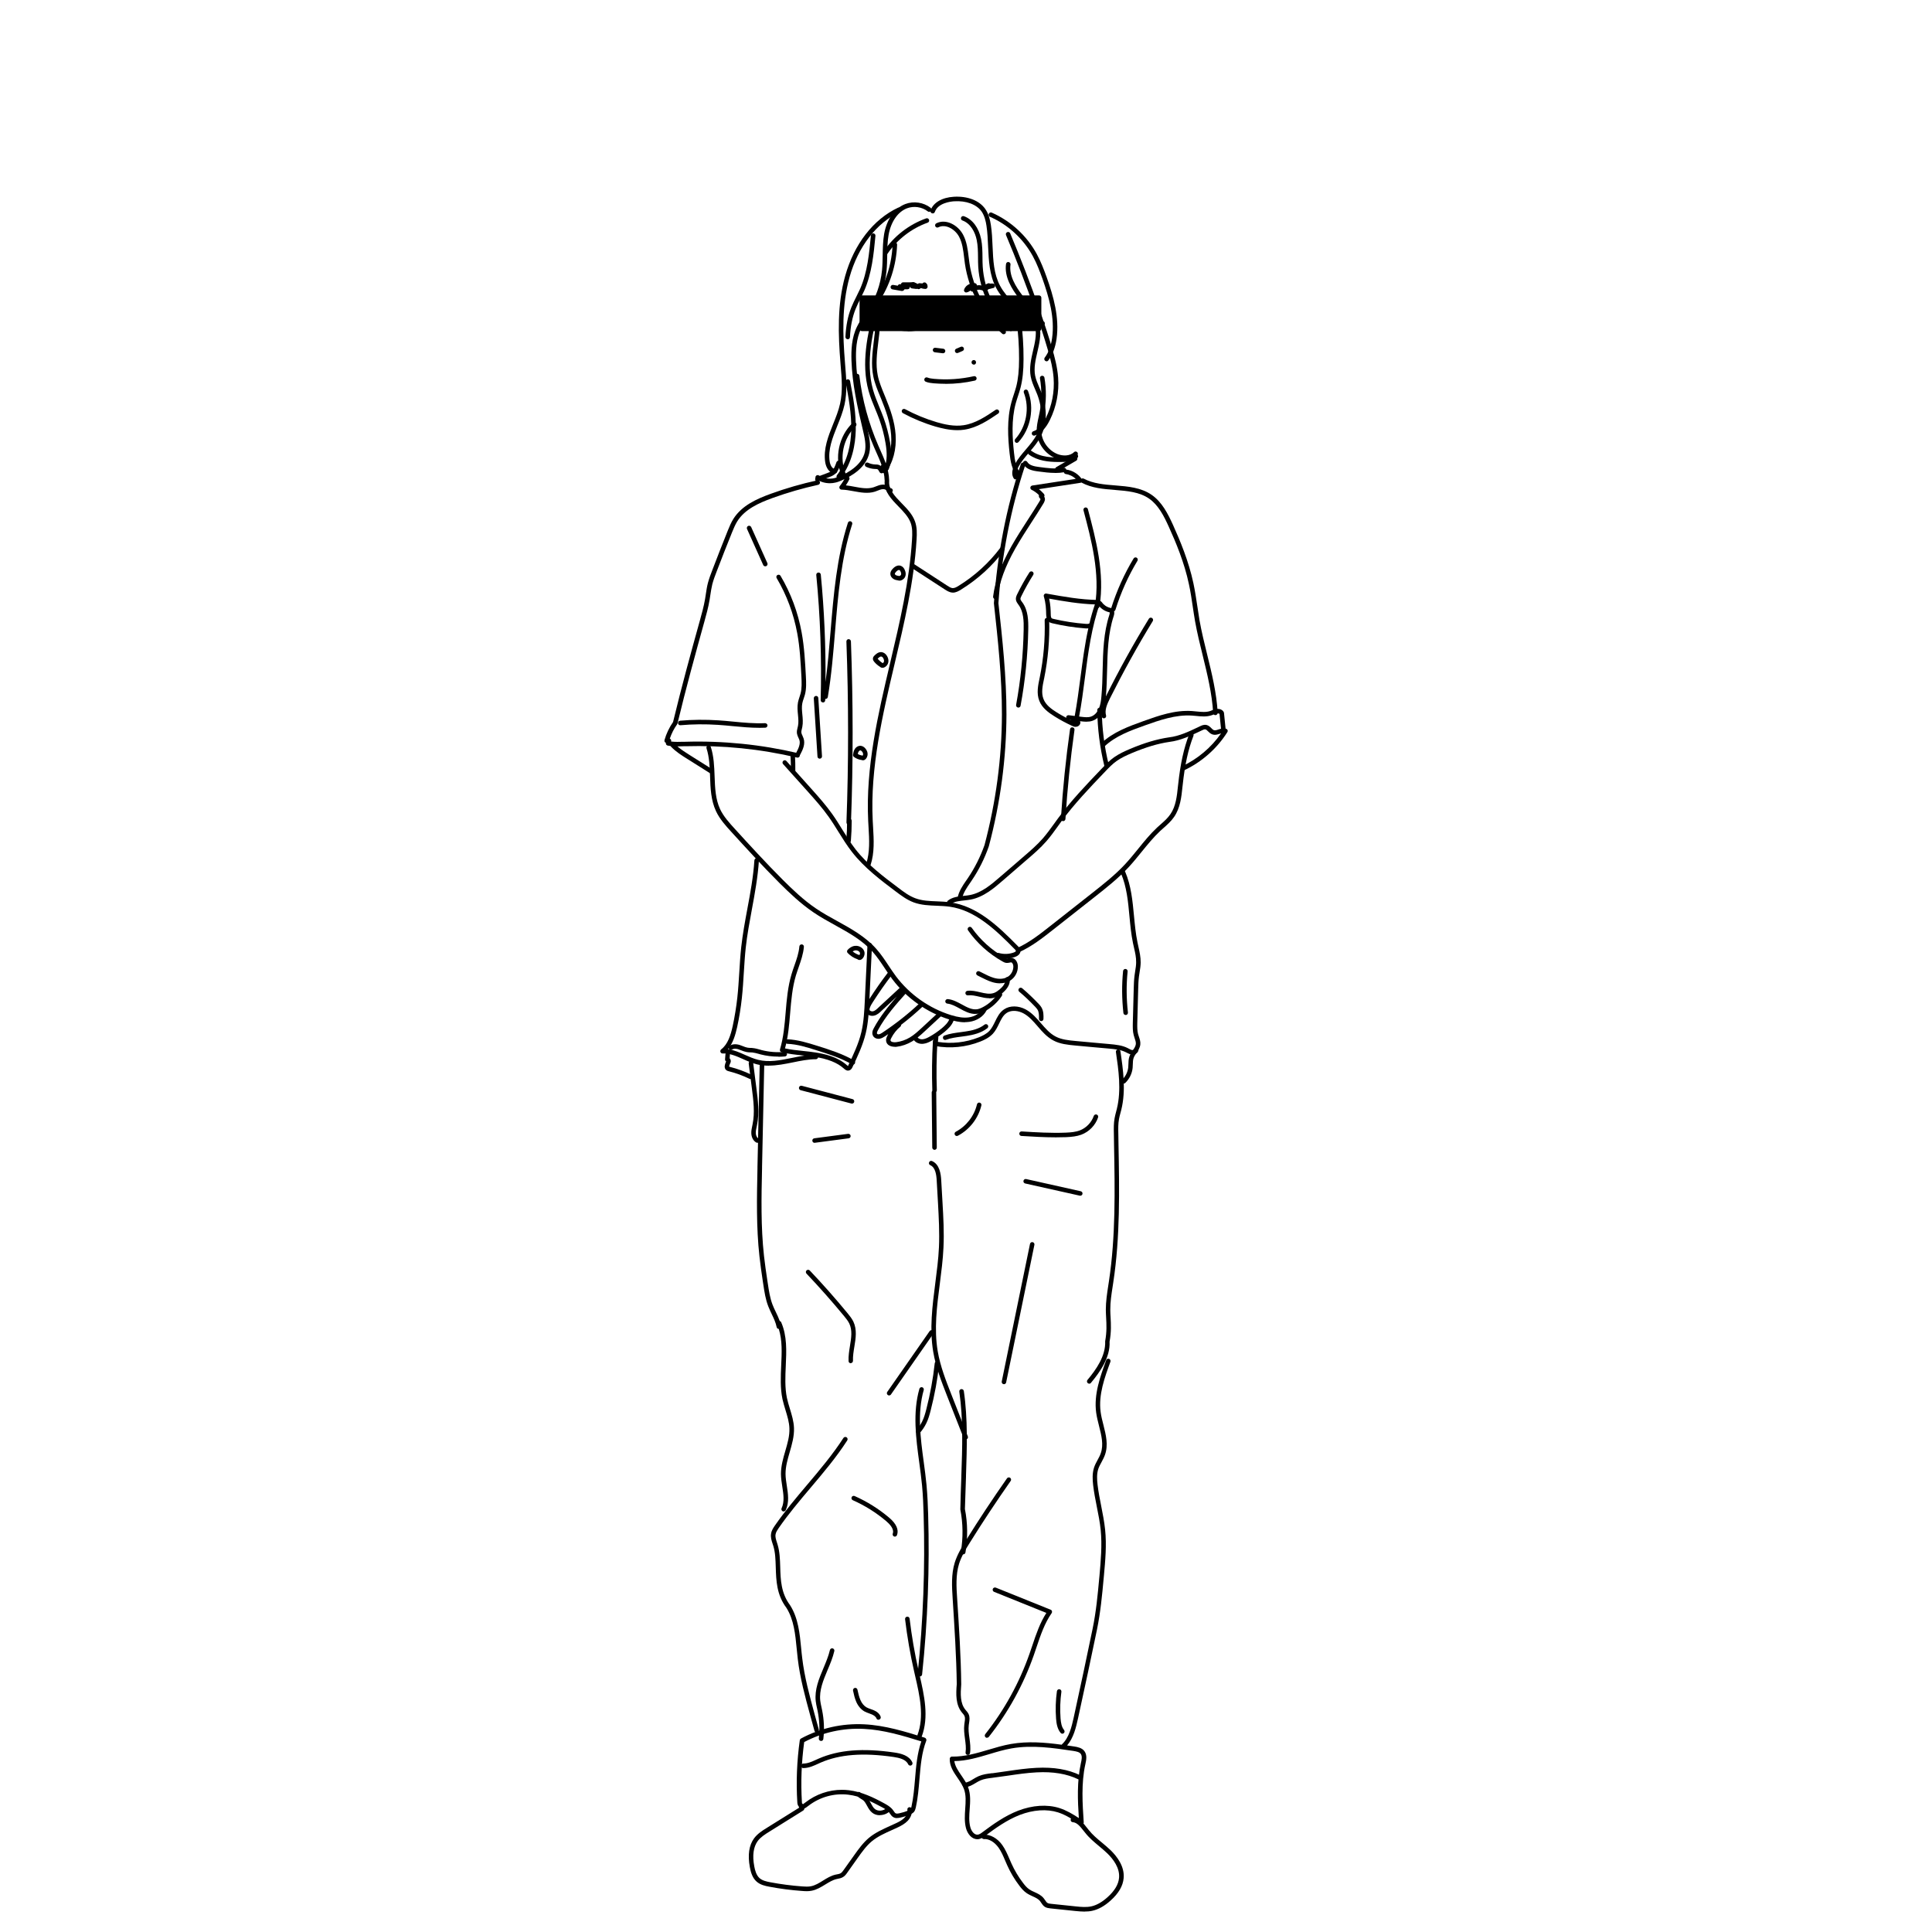 <svg class="svg" xmlns="http://www.w3.org/2000/svg" viewBox="0 0 320 320">
  <path
    d="m137.45,80.04c-.78,0-1.57-.23-2.22-.66-.17-.11-.22-.35-.11-.52s.35-.22.52-.11c.73.49,1.69.65,2.55.45.29-.06.57-.18.87-.3,1.35-.57,3.7-1.86,4.19-4.05.25-1.15-.05-2.42-.31-3.54-.97-4.07-1.78-7.76-1.91-11.61-.05-1.65,0-3.77.94-5.64.32-.67.75-1.27,1.17-1.85.2-.27.39-.55.58-.83,1.31-1.95,2.13-4.24,2.37-6.62.08-.82.09-1.66.11-2.48.02-1.15.04-2.34.24-3.52.43-2.44,1.75-4.3,3.52-4.97,1.37-.52,3-.28,4.17.62.16.13.19.36.07.53-.13.17-.36.2-.53.07-.96-.74-2.31-.94-3.44-.51-1.52.58-2.66,2.22-3.05,4.4-.2,1.11-.21,2.27-.23,3.4-.01.83-.03,1.69-.11,2.54-.25,2.5-1.11,4.91-2.49,6.96-.19.29-.39.57-.59.85-.42.58-.81,1.13-1.11,1.74-.86,1.72-.91,3.72-.86,5.28.12,3.79.93,7.43,1.89,11.46.28,1.2.6,2.56.31,3.88-.53,2.39-2.81,3.81-4.63,4.58-.31.13-.65.27-.99.34-.3.07-.61.11-.91.11Z"
  />
  <path
    d="m138.29,78.41h0c-.97-.01-1.48-1.01-1.61-1.86-.33-2.21.5-4.29,1.31-6.3.45-1.11.91-2.26,1.16-3.41.45-2.04.27-4.2.09-6.28l-.03-.39c-.38-4.7-.56-9.7.78-14.47,1.47-5.25,4.66-9.38,8.76-11.3.19-.09.41,0,.5.18s0,.41-.18.5c-3.9,1.84-6.95,5.78-8.36,10.83-1.3,4.66-1.13,9.58-.75,14.21l.03.39c.18,2.14.36,4.36-.11,6.51-.27,1.21-.74,2.38-1.2,3.52-.8,2.01-1.56,3.9-1.26,5.9.09.58.41,1.22.88,1.23.21,0,.37.17.37.38,0,.21-.17.37-.38.37Z"
  />
  <path
    d="m139.75,79.03c-.14,0-.28-.08-.34-.23-1.26-2.91-.49-6.59,1.82-8.76.15-.14.39-.13.53.02.14.15.13.39-.02.53-2.09,1.96-2.78,5.29-1.65,7.91.08.19,0,.41-.2.49-.05.02-.1.03-.15.03Z"
  />
  <path
    d="m146.9,79.89c-.2,0-.37-.16-.38-.36-.05-1.65-.75-3.23-1.44-4.76l-.3-.68c-1.62-3.73-2.69-7.69-3.19-11.76-.02-.21.12-.39.33-.42.2-.02.39.12.42.33.48,4,1.54,7.89,3.13,11.55l.3.68c.71,1.6,1.45,3.25,1.5,5.05,0,.21-.16.38-.36.39h-.01Zm-7.98-.58c-.08,0-.16-.03-.23-.08-.16-.13-.19-.36-.06-.53,1.85-2.37,2.31-5.34,2.36-7.42.07-2.76-.46-5.55-.93-8.01-.04-.2.09-.4.3-.44.2-.04.4.09.44.3.48,2.5,1.02,5.33.94,8.17-.06,2.19-.54,5.34-2.52,7.87-.07.09-.18.14-.3.14Zm1.49-23.12h-.02c-.21-.01-.37-.19-.36-.39.09-1.88.41-3.47.97-4.87.25-.62.55-1.23.85-1.82.21-.42.42-.85.62-1.28,1.21-2.77,1.5-5.86,1.78-8.84.02-.21.21-.36.41-.34.21.02.36.2.34.41-.29,3.04-.59,6.19-1.85,9.08-.2.44-.41.88-.63,1.31-.29.57-.59,1.17-.82,1.76-.53,1.33-.83,2.84-.92,4.63-.01.2-.18.36-.37.36Zm6.28-14c-.07,0-.15-.02-.21-.06-.17-.12-.22-.35-.1-.52,1.69-2.5,4.18-4.43,7.02-5.44.2-.07.41.03.48.23.07.2-.03.41-.23.48-2.69.96-5.05,2.79-6.65,5.15-.07.11-.19.17-.31.17Z"
  />
  <path
    d="m168.85,79.07c-.1,0-.2-.04-.28-.12-.97-1.06-1.21-2.56-1.35-3.88-.28-2.58-.47-5.61.3-8.43.11-.42.25-.85.39-1.27.14-.43.28-.86.4-1.3.33-1.28.48-2.74.48-4.6.01-2.16-.14-4.36-.44-6.54-.03-.21.12-.39.32-.42.21-.04.39.11.42.32.31,2.22.45,4.45.44,6.64,0,1.92-.16,3.44-.51,4.79-.12.45-.26.9-.41,1.34-.13.41-.27.82-.38,1.23-.73,2.7-.55,5.64-.28,8.15.13,1.26.33,2.56,1.15,3.45.14.15.13.39-.02.53-.07.07-.16.1-.25.1Zm-22.15-1.04c-.15,0-.34-.1-.4-.23-.06-.13-.03-.34.07-.45.06-.07.13-.11.21-.12.34-1,.37-2.19.1-3.79-.23-1.38-.58-2.71-1.03-3.96-.21-.6-.46-1.18-.7-1.77-.39-.95-.8-1.94-1.08-2.95-1.28-4.57-.16-9.5.88-13.59-.19.25-.39.5-.6.74-.13.16-.37.18-.53.04-.16-.13-.18-.37-.04-.53,2.6-3.03,4.11-6.9,4.26-10.92,0-.21.21-.37.39-.36.21,0,.37.18.36.39-.13,3.44-1.22,6.79-3.11,9.63.16.08.24.25.2.43-1.06,4.15-2.39,9.31-1.08,13.97.27.97.67,1.94,1.05,2.87.25.6.49,1.19.71,1.8.47,1.29.83,2.67,1.07,4.09.21,1.25.37,2.87-.22,4.38-.09.23-.32.33-.5.34h0Zm11.86-6.78c-1.32,0-2.6-.31-3.62-.6-1.9-.56-3.71-1.31-5.39-2.22-.18-.1-.25-.33-.15-.51.1-.18.33-.25.51-.15,1.63.88,3.4,1.61,5.25,2.16,1.24.36,2.87.74,4.44.5,1.98-.29,3.75-1.49,5.31-2.55.17-.12.4-.07.52.1.12.17.07.41-.1.52-1.63,1.1-3.47,2.35-5.62,2.67-.38.06-.76.08-1.14.08Zm14.14-17.33s-.05,0-.08,0c-1.82-.39-3.56-1.48-5.46-3.42-.69-.71-1.57-1.68-2.18-2.84-1.11-2.11-1.21-4.51-1.32-6.84-.05-1.14-.1-2.32-.27-3.44-.11-.71-.31-1.63-.8-2.34-.84-1.19-2.55-1.83-4.56-1.7-.62.04-2.67.29-3.19,1.76-.07.2-.28.3-.48.23s-.3-.28-.23-.48c.45-1.29,1.89-2.14,3.84-2.26,2.28-.14,4.23.61,5.22,2.02.59.84.81,1.86.93,2.66.18,1.16.23,2.36.28,3.52.1,2.35.2,4.57,1.23,6.52.57,1.07,1.39,1.99,2.05,2.67,1.79,1.84,3.41,2.86,5.08,3.21.2.04.33.24.29.45-.04.18-.19.3-.37.3Z"
  />
  <path
    d="m166.23,55.36c-.09,0-.18-.03-.25-.1-3.28-2.97-5.52-7.19-6.16-11.58-.05-.34-.09-.69-.13-1.03-.15-1.24-.29-2.41-.84-3.45-.66-1.23-2.23-2.17-3.43-1.55-.18.1-.41.02-.5-.16-.09-.18-.02-.41.16-.5,1.61-.82,3.59.3,4.43,1.87.62,1.16.78,2.46.93,3.71.04.34.08.68.13,1.01.61,4.22,2.77,8.27,5.92,11.13.15.14.17.38.03.53-.07.08-.18.12-.28.12Z"
  />
  <path
    d="m167.44,54.84c-.09,0-.18-.03-.25-.09-3.03-2.68-4.91-6.52-5.16-10.53-.03-.52-.04-1.05-.04-1.57-.01-.97-.02-1.98-.22-2.92-.25-1.24-1-2.73-2.36-3.21-.2-.07-.3-.28-.23-.48.07-.2.28-.3.48-.23,1.4.5,2.46,1.91,2.84,3.77.21,1.01.22,2.06.23,3.06,0,.51.01,1.02.04,1.53.24,3.81,2.02,7.46,4.9,10.01.16.14.17.37.03.53-.07.08-.18.13-.28.13Z"
  />
  <path
    d="m168.23,79.41c-.12,0-.24-.06-.32-.17-.39-.6-.32-1.43.18-2.34.49-.9,1.16-1.68,1.81-2.44.71-.83,1.37-1.6,1.83-2.52.94-1.86.97-4.27.07-6.61-.11-.28-.23-.56-.35-.84-.29-.67-.59-1.37-.73-2.12-.27-1.44.06-2.88.38-4.27.31-1.32.6-2.57.4-3.81-.26-1.67-1.36-3.1-2.43-4.49l-.33-.43c-1.14-1.5-2.42-3.5-2.11-5.65.03-.21.22-.36.42-.32.2.03.35.22.32.42-.27,1.88.91,3.7,1.96,5.09l.33.43c1.13,1.46,2.29,2.97,2.58,4.83.21,1.39-.1,2.76-.41,4.09-.32,1.37-.62,2.67-.38,3.95.13.67.4,1.29.69,1.96.12.29.25.57.36.86.98,2.54.94,5.17-.1,7.22-.5,1-1.23,1.85-1.93,2.67-.62.73-1.27,1.48-1.73,2.31-.17.31-.53,1.07-.21,1.57.11.17.06.41-.11.52-.06.04-.13.06-.2.06Z"
  />
  <path
    d="m173.34,59.84c-.08,0-.16-.03-.23-.08-.16-.13-.19-.36-.07-.53.62-.8,1.03-1.89,1.22-3.23.47-3.36-.5-6.73-1.61-9.87-.44-1.21-.92-2.49-1.57-3.68-1.57-2.89-4.09-5.22-7.11-6.54-.19-.08-.28-.3-.19-.5.08-.19.31-.28.49-.19,3.16,1.39,5.81,3.83,7.46,6.87.67,1.24,1.17,2.55,1.62,3.79,1.15,3.23,2.14,6.71,1.65,10.23-.21,1.48-.67,2.69-1.37,3.59-.07.1-.18.15-.3.15Z"
  />
  <path
    d="m171.27,72.16c-.16,0-.31-.1-.36-.26-.06-.2.05-.41.24-.47.8-.25,1.48-.97,2.08-2.2,1.01-2.06,1.45-4.35,1.28-6.63-.11-1.51-.47-2.99-.98-4.74-.56-1.91-1.23-3.97-2.04-6.3-1.52-4.33-3.15-8.57-4.86-12.62-.08-.19,0-.41.2-.49.19-.08.41,0,.49.2,1.71,4.06,3.35,8.32,4.88,12.66.81,2.34,1.49,4.41,2.05,6.33.42,1.45.88,3.14,1.01,4.9.18,2.41-.29,4.83-1.36,7.01-.69,1.42-1.52,2.27-2.52,2.59-.04.01-.08.02-.11.02Z"
  />
  <path
    d="m176.37,76.19c-.53,0-1.04-.11-1.47-.27-1.8-.7-3.11-2.53-3.19-4.45-.03-.83.15-1.62.32-2.4.05-.24.1-.47.15-.71.37-1.85.39-3.82.07-5.69-.04-.2.1-.4.31-.43.2-.03.4.1.43.3.34,1.96.32,4.03-.07,5.97-.05.24-.1.48-.15.72-.17.76-.33,1.48-.3,2.21.06,1.63,1.18,3.18,2.71,3.78.85.32,2.02.35,2.71-.33.15-.15.38-.14.53,0s.14.38,0,.53c-.57.57-1.32.77-2.04.77Z"
  />
  <path
    d="m174.75,78.33c-.93,0-1.85-.12-2.75-.24-1-.12-2-.35-2.5-1.2-.11-.18-.05-.41.13-.51.18-.11.41-.05.52.13.34.57,1.14.74,1.96.84,1.34.18,2.72.37,4.05.12.2-.03.4.1.44.3s-.1.4-.3.44c-.51.09-1.02.13-1.53.13Zm.59-1.81c-1.69,0-3.49-.19-4.94-1.24-.17-.12-.21-.36-.08-.52.12-.17.35-.21.52-.08,1.53,1.1,3.58,1.14,5.39,1.08.64-.02,1.3-.08,1.71-.46.15-.14.39-.14.53.01.14.15.14.39-.01.53-.6.57-1.42.64-2.2.67-.3,0-.6.01-.91.01Zm-6.91-3.16c-.09,0-.18-.03-.25-.1-.15-.14-.17-.38-.03-.53,1.85-2.04,2.42-5.13,1.43-7.7-.07-.19.02-.41.21-.48.19-.08.41.02.48.21,1.09,2.83.46,6.23-1.58,8.47-.07.08-.18.12-.28.12Zm-19.67-21.72c-.1,0-.21-.04-.28-.13-.14-.15-.12-.39.03-.53,1.33-1.18,3.56-1.18,4.89,0,.16.14.17.37.03.53-.14.15-.38.17-.53.03-1.06-.94-2.84-.94-3.9,0-.07.06-.16.09-.25.09Z"
  />
  <path
    d="m160.72,51.76c-.07,0-.13-.02-.2-.05-.18-.11-.23-.34-.12-.52.28-.46.81-.81,1.43-.95.52-.12,1.04-.1,1.55-.09.61.01,1.37.1,1.78.68.18.27.07.48.03.54-.11.17-.41.23-.58.12-.08-.05-.15-.16-.17-.25,0-.03,0-.06,0-.09-.25-.2-.69-.24-1.07-.24-.46-.01-.94-.02-1.37.07-.43.09-.77.31-.95.6-.07.12-.19.18-.32.18Zm-9.38-.25c-.23,0-.45-.04-.66-.13-.04-.01-.09-.03-.13-.06-.1-.05-.19-.11-.27-.17-.12-.1-.17-.27-.12-.42s.19-.25.35-.25h.01s.06,0,.09.01c.06.02.11.03.16.04.06-.03.13-.05.2-.07.23-.04.46,0,.64.14,0,0,.02.01.03.02.1.02.19.06.28.1.14.06.23.2.22.36,0,.15-.1.29-.25.34-.18.07-.37.1-.56.1Z"
  />
  <path
    d="m156.61,63.57c-.65,0-1.3-.03-1.95-.08-.43-.04-.89-.09-1.34-.27-.19-.08-.28-.3-.2-.49.08-.19.3-.28.49-.2.34.14.72.18,1.11.22,2.22.2,4.43.04,6.58-.44.2-.05.4.08.45.28s-.08.4-.28.45c-1.59.36-3.22.54-4.86.54Zm-.41-5.06s-.03,0-.05,0l-1.32-.16c-.21-.03-.35-.21-.33-.42.03-.21.21-.35.42-.33l1.32.16c.21.03.35.21.33.42-.02.19-.19.33-.37.33Zm2.33-.03c-.15,0-.28-.08-.34-.23-.08-.19,0-.41.2-.49l.75-.32c.19-.08.41,0,.49.2s0,.41-.2.49l-.75.32s-.1.03-.15.03Zm4.69-6.78s-.08,0-.12-.02c-.29-.1-.59-.25-.88-.47-.1-.07-.16-.18-.16-.31h0c0-.12.05-.23.13-.3s.19-.1.3-.08c.45.07.68.09.86.11h.14c.12.03.23.1.29.21.06.11.06.24,0,.35-.08.16-.19.3-.32.41-.07.06-.16.09-.25.09Zm-3.05-3.33c-.13,0-.25-.06-.32-.18-.11-.18-.05-.41.13-.51.46-.27.93-.47,1.42-.58.16-.03.32.04.4.17.3-.05.61-.05.92.07.19.07.29.29.22.48-.07.19-.29.29-.48.22-.3-.12-.68-.05-1.24.22-.18.09-.38.02-.48-.14-.12.06-.24.12-.37.2-.06.04-.13.05-.19.05Zm-10.74-.17s-.04,0-.06,0l-1.55-.27c-.2-.03-.34-.23-.31-.43.03-.2.23-.34.43-.31l.76.13c.06-.17.22-.27.4-.25.04,0,.08,0,.12.01.03-.18.18-.32.37-.32.16,0,.31,0,.46,0,.4,0,.78.02,1.16-.04.07,0,.15,0,.22.03l.58.28c.08-.08.18-.13.3-.12l.95.07c.21.01.36.19.35.4s-.19.38-.4.35l-.71-.05v.02c-.11.17-.32.25-.5.16l-.05-.03c-.06.02-.12.03-.19.03l-.71-.09c-.15-.02-.26-.12-.31-.25-.02,0-.03,0-.05,0,0,.03,0,.06-.01.1-.07.26-.21.33-.74.29-.05.01-.11.02-.16.03-.05.15-.19.25-.35.25Zm14.08-.27c-.17,0-.33-.12-.37-.3,0-.03,0-.05,0-.08,0-.17.12-.33.3-.37l.62-.13c.2-.05.4.09.44.29,0,.03,0,.05,0,.08,0,.17-.12.33-.3.37l-.62.13s-.05,0-.08,0Z"
  />
  <path
    d="m161.29,60.39c-.1,0-.19-.04-.26-.11h-.01c-.14-.16-.14-.4.01-.54.15-.15.39-.14.53.01.14.15.14.39,0,.54-.07.07-.17.11-.26.11Zm-10.94-5.54c-.74,0-1.49-.09-2.21-.29-.25-.06-.63-.18-.86-.48-.13-.17-.2-.37-.25-.53l-.17-.57c-.07.03-.15.04-.23.02l-1.43-.34c-.2-.05-.33-.25-.28-.45.05-.2.25-.33.45-.28l1.26.3-.08-.26c-.4-.09-.83-.14-1.29-.16-.21,0-.37-.18-.36-.39,0-.21.18-.36.39-.36.47.02.92.08,1.34.16.02-.01.05-.02.08-.03.2-.06.41.05.47.25l.57,1.9c.03.11.07.23.12.29.07.09.22.16.45.22,2.15.58,4.51.2,6.38-1,.1-.35.2-.71.3-1.06.11-.39.22-.79.33-1.19.04-.15.18-.26.34-.27.77-.05,1.55-.1,2.28-.18.19-.02.36.1.41.29.18.77.41,1.58.69,2.48.78.53,1.77.71,2.72.82,1.05.12,2.15.17,3.03-.33.18-.1.41-.04.51.14.1.18.04.41-.14.51-1.07.6-2.36.54-3.49.42-1.1-.13-2.24-.35-3.17-1.03-.06-.05-.11-.11-.14-.19-.27-.84-.49-1.61-.67-2.33-.56.06-1.14.1-1.72.14-.09.31-.18.62-.26.94-.11.39-.22.79-.33,1.19-.02.09-.08.16-.15.21-1.44.96-3.17,1.47-4.89,1.47Zm9.69-6.4c-.1,0-.2-.04-.27-.12-.11-.11-.14-.28-.07-.42l.34.16-.33-.18c.16-.33.34-.62.97-.89.14-.06.31-.03.42.08.09-.16.29-.22.46-.16.15.06.24.2.24.35,0,.05,0,.09-.03.14l-.21.52c-.08.19-.3.29-.49.21-.09-.04-.15-.1-.19-.18-.15.16-.35.31-.69.45-.05.02-.1.03-.15.03Zm2.93-.24c-.12,0-.23-.06-.3-.16-.09-.13-.09-.3,0-.43.15-.22.32-.41.95-.68.12-.05.26-.03.37.04.04-.01.07-.02.11-.02h.33c.21,0,.38.17.38.38s-.17.38-.38.38h-.33c-.05,0-.1,0-.14-.03-.14.19-.38.36-.88.5-.03,0-.07.01-.1.01Zm-9.69-.35s-.01,0-.02,0c-.26-.01-.5-.06-.72-.14-.17-.06-.27-.23-.25-.41.03-.18.17-.31.35-.32.07,0,.13,0,.16-.01,0,0,0-.01,0-.02.06-.1.15-.17.26-.18.11-.02.22.01.31.09.17.15.27.37.27.62,0,.1-.04.2-.12.27-.07.07-.16.1-.26.1Zm-.42-.89h0Z"
  />
  <path
    d="m117.82,128.14c-.07,0-.14-.02-.2-.06l-3.75-2.36c-.91-.57-1.94-1.21-2.77-2.09-.02-.02-.04-.05-.05-.07-.15-.02-.31-.04-.46-.07-.2-.04-.34-.23-.3-.44,0,0,0-.01,0-.02-.07-.02-.12-.07-.17-.12-.07-.09-.09-.22-.06-.33.31-1.08.79-2.09,1.42-2.99,1.39-5.78,2.99-11.6,4.38-16.59l.04-.14c.33-1.19.67-2.41.88-3.63.05-.27.09-.55.13-.83.09-.6.18-1.22.34-1.83.2-.76.48-1.49.72-2.11.83-2.16,1.69-4.4,2.58-6.59.27-.65.54-1.33.93-1.94,1.38-2.18,3.8-3.28,6.2-4.15,2.5-.91,5.09-1.65,7.68-2.22.2-.05.4.08.45.29.04.2-.08.4-.29.45-2.56.56-5.11,1.3-7.58,2.19-2.28.83-4.57,1.86-5.82,3.85-.35.56-.6,1.18-.87,1.83-.89,2.18-1.75,4.41-2.58,6.57-.24.61-.5,1.31-.69,2.03-.14.57-.23,1.17-.32,1.75-.04.28-.08.57-.13.84-.21,1.25-.56,2.5-.89,3.7l-.04.14c-1.39,5.01-3,10.84-4.39,16.64-.01.05-.03.09-.06.13-.52.72-.92,1.52-1.21,2.37.14.06.23.19.23.35,0,.05,0,.09-.02.13.68.08,1.38.06,2.06.04h.26c6.29-.19,12.59.45,18.72,1.89.2.05.33.25.28.45-.05.2-.25.33-.45.28-6.07-1.43-12.3-2.06-18.53-1.88h-.26c-.34.02-.7.02-1.04.02.66.57,1.41,1.04,2.09,1.47l3.75,2.36c.18.11.23.34.12.52-.07.11-.19.17-.32.17Zm29.51-46.43s-.1,0-.15-.02c-.14-.04-.25-.16-.27-.31-.03-.24-.4-.39-.71-.36-.27.02-.55.13-.83.24-.15.06-.3.12-.45.17-1.17.37-2.37.14-3.53-.07-.66-.12-1.35-.25-2-.26-.14,0-.27-.08-.33-.21-.06-.13-.05-.28.04-.39.37-.47.67-.95.9-1.42.09-.19.32-.26.5-.17.19.09.26.32.17.5-.16.33-.35.65-.57.98.48.05.96.14,1.43.23,1.12.21,2.17.4,3.16.09.13-.04.27-.1.4-.15.33-.13.67-.27,1.06-.29.51-.04,1.08.17,1.35.59.06-.01.15.02.21.06.17.12.22.35.1.52-.11.17-.3.26-.49.26Zm-.93-3.34c-.1,0-.19-.04-.27-.11-.26-.26-.37-.64-.3-1,.04-.2.24-.34.44-.29.11.02.2.09.25.18.84-1.37,1.22-3.15,1.08-5.1-.15-2.07-.88-4.08-1.64-5.96l-.19-.46c-.44-1.06-.9-2.16-1.13-3.32-.39-1.93-.14-3.89.09-5.8.21-1.7.43-3.46.18-5.14-.03-.21.11-.4.32-.43.21-.03.4.11.43.32.26,1.78.04,3.59-.18,5.34-.24,1.93-.46,3.75-.1,5.56.21,1.08.66,2.15,1.08,3.18l.19.46c.79,1.93,1.54,4.01,1.69,6.19.17,2.44-.42,4.65-1.66,6.23-.07.08-.17.14-.27.14,0,0-.01,0-.02,0Z"
  />
  <path
    d="m159.82,169.32c-.95,0-1.84-.23-2.55-.45-3.75-1.17-7.11-3.54-9.47-6.68-.44-.59-.86-1.21-1.26-1.82-.61-.92-1.25-1.88-1.99-2.71-1.7-1.91-3.92-3.14-6.27-4.44-1.2-.66-2.44-1.35-3.58-2.13-2.12-1.44-3.98-3.23-5.56-4.8-2.86-2.86-5.69-5.96-7.96-8.45-.97-1.06-1.97-2.16-2.59-3.49-.84-1.8-.92-3.8-.98-5.74-.06-1.57-.11-3.19-.59-4.67-.06-.2.04-.41.24-.47.2-.07.41.04.47.24.51,1.57.57,3.25.63,4.87.07,1.95.14,3.78.91,5.44.58,1.23,1.54,2.28,2.47,3.3,2.27,2.49,5.09,5.58,7.94,8.43,1.55,1.54,3.38,3.31,5.45,4.71,1.12.76,2.34,1.44,3.53,2.09,2.3,1.27,4.68,2.59,6.46,4.59.78.87,1.43,1.85,2.06,2.8.4.59.8,1.21,1.23,1.78,2.27,3.01,5.5,5.29,9.1,6.41,1.2.37,2.11.49,2.94.38,1.01-.13,1.87-.69,2.26-1.45.09-.18.32-.26.5-.17.18.09.26.32.17.5-.5.98-1.58,1.69-2.83,1.86-.24.03-.48.05-.71.05Z"
  />
  <path
    d="m161.53,167.94c-.93,0-1.76-.45-2.56-.89-.7-.38-1.36-.75-2.06-.82-.21-.02-.36-.2-.34-.41.02-.21.21-.35.41-.34.85.08,1.61.5,2.35.9.83.46,1.62.88,2.46.79.31-.04.65-.16,1.05-.38.98-.52,1.83-1.3,2.47-2.26.11-.17.35-.22.52-.11.17.11.22.35.11.52-.7,1.06-1.65,1.92-2.74,2.51-.48.25-.89.4-1.3.46-.12.02-.24.02-.36.02Z"
  />
  <path
    d="m163.87,165.34c-.57,0-1.13-.13-1.68-.26-.65-.15-1.27-.29-1.87-.22-.2.03-.39-.12-.42-.33-.02-.21.12-.39.33-.42.73-.09,1.44.08,2.12.24.81.19,1.57.36,2.27.12.37-.13.69-.38.96-.6.46-.39,1-.99.92-1.62-.02-.21.12-.39.33-.42.2-.03.39.12.42.33.09.76-.32,1.55-1.18,2.29-.32.27-.71.57-1.2.74-.34.12-.67.17-1.01.17Z"
  />
  <path
    d="m165.64,162.87c-.41,0-.83-.06-1.26-.19-.7-.21-1.34-.54-1.96-.85l-.53-.27c-.19-.09-.26-.32-.17-.5.09-.19.32-.26.5-.17.18.09.36.18.54.27.62.32,1.2.61,1.83.8.86.26,1.7.2,2.29-.15.6-.35.99-1.07.96-1.78-.02-.28-.15-.59-.34-.63-.06-.01-.17.01-.28.04-.15.03-.32.06-.5.05-.27-.02-.49-.13-.69-.25-2.26-1.27-4.23-3.05-5.69-5.14-.12-.17-.08-.4.09-.52s.4-.08.52.09c1.41,2,3.29,3.7,5.45,4.92.13.08.26.14.37.15.09,0,.19-.01.29-.04.17-.04.36-.08.57-.04.62.12.93.76.96,1.33.04,1-.48,1.96-1.33,2.46-.46.27-1.02.41-1.63.41Z"
  />
  <path
    d="m166.54,158.75c-.45,0-.9-.06-1.34-.19-.2-.06-.31-.27-.25-.47.06-.2.26-.31.47-.25.82.24,1.7.21,2.5-.08.26-.1.38-.23.37-.28,0-.05-.12-.17-.17-.21-3.32-3.39-6.64-6.49-10.8-7.09-.71-.1-1.45-.13-2.17-.16-1.26-.05-2.57-.1-3.8-.55-1.14-.42-2.14-1.18-3.02-1.84-2.42-1.82-5.17-3.89-7.21-6.51-.83-1.06-1.54-2.21-2.24-3.33-.52-.84-1.06-1.71-1.64-2.52-1.02-1.44-2.23-2.8-3.4-4.11l-4.14-4.61c-.14-.15-.12-.39.03-.53.15-.14.39-.13.53.03l4.14,4.62c1.18,1.32,2.4,2.69,3.45,4.17.59.83,1.14,1.71,1.66,2.56.68,1.1,1.39,2.24,2.19,3.27,1.98,2.54,4.69,4.58,7.08,6.37.88.67,1.79,1.36,2.83,1.74,1.12.42,2.31.46,3.56.51.74.03,1.5.06,2.25.17,4.39.63,7.81,3.82,11.22,7.3.16.16.34.36.38.65.05.45-.27.85-.85,1.07-.53.2-1.09.3-1.65.3Z"
  />
  <path
    d="m143.84,143.52s-.08,0-.12-.02c-.2-.06-.3-.28-.24-.47.62-1.89.5-3.97.38-5.99-.02-.36-.04-.72-.06-1.08-.44-8.88,1.64-17.69,3.65-26.21,1.57-6.65,3.19-13.52,3.61-20.38.06-.98.08-1.92-.22-2.76-.37-1.02-1.22-1.9-2.04-2.74-1.16-1.19-2.37-2.43-2.28-4.15.01-.21.21-.37.39-.35.21,0,.37.19.36.39-.07,1.39.97,2.46,2.07,3.59.88.9,1.79,1.83,2.21,3.01.35.97.33,2,.26,3.06-.42,6.93-2.05,13.84-3.63,20.51-2,8.47-4.07,17.23-3.63,26,.02.36.04.71.06,1.07.12,2.08.25,4.24-.41,6.26-.05.16-.2.26-.36.26Zm-12.48-15.46h0c-.21,0-.37-.17-.37-.38.01-.82,0-1.68-.06-2.61-.01-.21.15-.38.35-.39.19-.05.38.15.39.35.05.95.07,1.82.06,2.66,0,.21-.17.37-.38.37Z"
  />
  <path
    d="m140.57,136.6h-.01c-.21,0-.37-.18-.36-.39.36-9.84.36-19.92-.01-29.96,0-.21.15-.38.36-.39.18,0,.38.15.39.36.37,10.06.38,20.15.01,30.01,0,.2-.17.36-.37.36Zm2.37-10.67c-.07,0-.13-.01-.19-.04-.49-.06-.94-.24-1.31-.52-.11-.08-.16-.21-.15-.35.04-.29.09-.62.27-.92.23-.39.62-.6,1.01-.57.27.03.52.17.73.4.32.35.46.79.38,1.21-.07.37-.31.69-.6.77-.05.01-.1.02-.15.02Zm-.87-1.04c.21.12.46.21.72.25.04,0,.07,0,.11,0,.02-.04.04-.08.05-.13.03-.19-.04-.4-.2-.57-.08-.09-.18-.15-.25-.16-.09,0-.22.1-.29.21-.07.11-.11.25-.13.4Zm-6.3.77c-.2,0-.36-.15-.37-.35l-.61-9.64c-.01-.21.14-.38.35-.4.21-.03.39.14.4.35l.61,9.64c.01.21-.14.38-.35.4,0,0-.02,0-.02,0Zm-3.54-.46c-.06,0-.12-.01-.18-.04-.18-.1-.25-.32-.16-.51.38-.71.72-1.45.51-2.1-.04-.12-.09-.23-.15-.35-.09-.19-.19-.41-.24-.66-.07-.37.02-.73.1-1.05l.06-.24c.12-.58.06-1.2,0-1.85-.07-.67-.13-1.37,0-2.07.06-.3.16-.6.25-.88.06-.19.13-.38.18-.58.23-.88.18-1.84.14-2.78-.13-2.38-.25-4.83-.69-7.19-.6-3.26-1.75-6.34-3.41-9.15-.11-.18-.05-.41.13-.51.18-.1.41-.05.51.13,1.71,2.89,2.89,6.05,3.5,9.4.44,2.4.57,4.88.7,7.27.05,1,.1,2.03-.16,3.02-.06.21-.13.42-.2.63-.09.26-.18.52-.23.78-.12.59-.06,1.2,0,1.85.07.67.13,1.37,0,2.07l-.06.27c-.07.27-.13.52-.09.74.03.15.1.3.18.47.07.14.13.29.18.44.31.93-.13,1.87-.56,2.68-.07.13-.2.2-.33.2Zm4.07-8.86h-.01c-.21,0-.37-.18-.36-.38.18-6.89-.06-13.86-.73-20.72-.02-.21.13-.39.34-.41.2-.02.39.13.41.34.57,5.88.83,11.85.78,17.78.38-2.83.62-5.71.85-8.51.49-5.94,1-12.08,2.86-17.85.06-.2.27-.31.47-.24.2.06.3.28.24.47-1.84,5.69-2.35,11.78-2.83,17.68-.3,3.61-.6,7.34-1.21,10.96-.03.2-.23.33-.43.31,0,.07,0,.15,0,.22,0,.2-.17.37-.38.37Zm9.87-5.73c-.12,0-.23-.03-.32-.09-.02-.01-.04-.03-.06-.05-.38-.24-.71-.52-.98-.84-.07-.08-.23-.27-.23-.53s.17-.43.26-.52c.19-.19.61-.61,1.15-.57.36.03.7.26.92.63.26.43.31.9.15,1.29-.12.3-.4.56-.69.65-.07.02-.15.03-.22.03Zm-.8-1.5c.27.31.53.54.84.73.06-.03.14-.11.18-.2.07-.17.03-.4-.1-.63-.09-.16-.22-.26-.34-.27-.18-.02-.38.16-.55.33,0,0-.01.01-.03.03Zm19.49-9.89s-.03,0-.05,0c-.21-.03-.35-.21-.32-.42.33-2.6,1.3-5.25,3.05-8.35.84-1.49,1.79-2.95,2.7-4.36.67-1.03,1.33-2.06,1.97-3.11.13-.22.13-.3.13-.32-.13-.14-.24-.25-.27-.44-.01-.08,0-.15.01-.22-.36-.36-.76-.65-1.21-.87-.15-.07-.23-.23-.21-.39.02-.16.15-.29.31-.32l7.21-1.1c-.45-.43-1.03-.72-1.65-.8-.21-.03-.35-.22-.32-.42.03-.21.22-.36.42-.32,1.04.14,2,.74,2.57,1.61.07.11.08.24.03.36-.05.12-.16.2-.29.22l-6.86,1.05c.26.2.51.44.73.69.11.08.19.24.19.36,0,.07-.02.14-.05.19,0,0,0,.01.01.02.27.41,0,.88-.12,1.09-.64,1.06-1.31,2.1-1.98,3.13-.91,1.4-1.84,2.85-2.68,4.32-1.7,3.01-2.64,5.58-2.96,8.07-.02.19-.19.33-.37.33Zm-15.92-3.06s-.1,0-.14-.01c-.03,0-.06-.01-.08-.02-.22-.04-.45-.08-.67-.2-.34-.18-.56-.5-.58-.83-.02-.32.13-.63.42-.92.41-.43.87-.61,1.29-.47.29.1.52.32.67.67.19.4.22.81.07,1.15-.17.38-.58.65-.97.65Zm-.08-.39h0,0Zm.03-1.36c-.12,0-.29.1-.47.29-.14.14-.21.27-.21.36,0,.05.07.15.18.21.14.07.32.1.52.13.02,0,.04,0,.06.01.08-.02.21-.1.26-.2.06-.13.03-.33-.06-.53-.05-.11-.12-.24-.22-.27-.02,0-.03,0-.05,0Z"
  />
  <path
    d="m158.98,149.15s-.04,0-.07,0c-.2-.04-.34-.23-.3-.44.2-1.09.83-2.01,1.44-2.89l.25-.36c1.15-1.7,2.08-3.55,2.77-5.5,1.89-7.13,2.86-14.42,2.88-21.63.01-6.15-.67-12.38-1.33-18.41.56-8.11,2.06-15.84,4.46-23.04.06-.2.27-.31.47-.24.2.07.3.28.24.47-2.38,7.15-3.87,14.82-4.42,22.79.66,5.98,1.34,12.24,1.33,18.43-.02,7.27-1,14.62-2.92,21.85-.71,2.04-1.67,3.95-2.86,5.7l-.25.37c-.57.82-1.15,1.67-1.32,2.6-.03.18-.19.31-.37.31Z"
  />
  <path
    d="m157.24,149.84c-.11,0-.22-.05-.3-.14-.13-.16-.1-.4.06-.53.77-.6,1.72-.69,2.64-.79.34-.03.67-.07.99-.13,1.96-.36,3.6-1.78,5.04-3.03.67-.58,1.35-1.16,2.02-1.74.64-.56,1.28-1.11,1.93-1.67,1.08-.93,2.19-1.89,3.13-2.97.65-.75,1.24-1.57,1.82-2.37.21-.29.42-.58.63-.87,2.18-2.96,4.75-5.65,7.25-8.26.7-.73,1.34-1.39,2.09-1.92.83-.58,1.75-1,2.62-1.37,2.42-1.02,4.47-1.63,6.46-1.92,1.71-.2,3.32-.97,4.87-1.71l.25-.12c.29-.14.68-.32,1.1-.22.35.08.58.31.79.52.14.14.27.27.41.33.21.08.48,0,.79-.11.38-.12.82-.26,1.27-.11.11.04.19.12.23.23.04.11.02.23-.04.32-1.71,2.72-4.26,4.97-7.17,6.33-.19.09-.41,0-.5-.18-.09-.19,0-.41.18-.5,2.56-1.19,4.83-3.11,6.45-5.44-.06.02-.13.04-.2.06-.39.13-.83.27-1.29.09-.29-.11-.49-.31-.67-.49-.16-.16-.29-.29-.43-.32-.17-.04-.42.07-.61.17l-.25.12c-1.61.77-3.28,1.56-5.1,1.78-1.92.28-3.91.88-6.27,1.87-.83.35-1.7.75-2.47,1.29-.7.49-1.31,1.12-1.98,1.83-2.48,2.59-5.04,5.27-7.19,8.19-.21.28-.42.57-.62.86-.58.81-1.19,1.65-1.86,2.42-.98,1.12-2.11,2.1-3.21,3.04-.64.55-1.29,1.11-1.93,1.67-.67.58-1.34,1.17-2.02,1.75-1.44,1.25-3.23,2.8-5.39,3.2-.34.06-.7.1-1.05.14-.85.09-1.66.17-2.25.63-.07.05-.15.08-.23.08Z"
  />
  <path
    d="m148.21,173.38c-.67,0-1.34-.27-1.44-.94-.05-.33.08-.64.2-.87.05-.1.1-.19.15-.29-.18.12-.37.25-.55.37-.26.17-.53.33-.86.39-.44.08-.89-.1-1.09-.44-.28-.47-.07-.98.12-1.32,1.03-1.92,2.4-3.61,3.8-5.21-.27.25-.54.5-.81.76-.58.54-1.16,1.08-1.75,1.62-.28.27-.68.65-1.2.77-.56.13-1.27-.11-1.47-.72-.09-.28-.06-.59.09-.94.14-.37.34-.7.57-1.05,1.04-1.62,2.04-3.05,3.06-4.37.13-.16.36-.19.53-.07.16.13.19.36.07.53-1,1.31-1.99,2.72-3.02,4.32-.21.33-.39.61-.51.93-.08.19-.1.34-.07.43.05.17.35.28.59.22.29-.07.56-.31.85-.59.59-.54,1.17-1.08,1.75-1.62.58-.54,1.16-1.08,1.75-1.62.15-.14.39-.13.53.02.06.06.09.13.1.21,0,0,.01-.01.02-.02.14-.16.37-.17.53-.03.15.14.17.38.03.53-1.73,1.93-3.52,3.93-4.77,6.26-.15.28-.2.48-.14.58.04.07.18.11.32.09.18-.03.37-.15.56-.27,2.21-1.47,4.28-3.1,6.16-4.87.15-.14.39-.13.53.02.14.15.13.39-.02.53-1.13,1.06-2.32,2.07-3.56,3.02,0,.12-.04.23-.14.31-.62.51-1.13,1.16-1.49,1.87-.07.13-.15.29-.13.41.04.25.51.34.92.29.8-.1,1.59-.37,2.29-.79.69-.42,1.29-.96,1.96-1.58.45-.42.9-.84,1.36-1.26.45-.42.91-.84,1.36-1.26.15-.14.39-.13.53.02.14.15.13.39-.02.53-.45.42-.91.84-1.36,1.26-.45.42-.91.84-1.36,1.26-.4.38-.79.72-1.19,1.04.18.22.52.34.87.29.38-.05.73-.21,1.15-.45.68-.38,1.34-.84,1.98-1.36.52-.44,1.04-.93,1.26-1.54.07-.2.28-.29.48-.22.19.07.29.29.22.48-.29.78-.88,1.35-1.49,1.86-.68.55-1.38,1.04-2.09,1.44-.42.24-.89.48-1.42.54-.62.08-1.22-.15-1.57-.59-.1.07-.19.13-.29.19-.8.48-1.69.79-2.59.9-.1.01-.21.02-.32.02Zm20.41-15.64c-.14,0-.28-.08-.34-.22-.08-.19,0-.41.19-.5,2.01-.9,3.77-2.29,5.47-3.63l6.85-5.39c1.97-1.55,3.95-3.11,5.61-4.91.74-.8,1.44-1.67,2.12-2.5.97-1.2,1.98-2.45,3.14-3.53.19-.17.37-.34.56-.5.62-.55,1.2-1.06,1.64-1.71.91-1.32,1.08-3.02,1.25-4.66l.03-.25c.37-3.46.94-6.03,1.83-8.33.08-.19.29-.29.49-.21.19.08.29.29.21.49-.87,2.24-1.42,4.75-1.78,8.14l-.03.25c-.18,1.74-.37,3.53-1.38,5.01-.49.72-1.13,1.29-1.76,1.85-.18.16-.37.33-.55.49-1.12,1.05-2.11,2.27-3.07,3.45-.69.85-1.39,1.72-2.15,2.54-1.7,1.84-3.7,3.42-5.63,4.94l-6.91,5.44c-1.74,1.37-3.53,2.78-5.63,3.72-.05.02-.1.03-.15.03Zm9.09-37.78c-.1,0-.21-.02-.31-.07-.19-.08-.27-.31-.19-.5.08-.19.31-.27.49-.19.07-.01.24-.25.3-.57.4-2.15.69-4.36.97-6.5.35-2.66.7-5.38,1.29-8.05-.21.02-.4,0-.5,0-1.82-.14-3.65-.42-5.43-.84-.18-.04-.4-.1-.59-.24-.42-.35-.44-.9-.46-1.2-.02-.93-.04-1.81-.39-3.02-.04-.12,0-.26.08-.35.09-.1.22-.14.34-.12l.15.03c2.74.49,5.57,1,8.41,1.03.12,0,.23.06.3.16.07.1.09.23.04.34-1.42,3.96-1.98,8.23-2.51,12.37-.28,2.15-.57,4.37-.98,6.54-.07.37-.29.89-.68,1.09-.11.06-.23.09-.35.09Zm-3.94-20.81c.23,1.02.25,1.84.27,2.63,0,.27.04.53.16.63.06.04.18.07.29.1,1.75.41,3.54.69,5.33.82.43.04.58-.03.63-.1h0c.25-1.06.55-2.1.9-3.12-2.57-.08-5.11-.51-7.58-.96Zm-15.93-1s-.08,0-.12,0c-.48-.04-.9-.31-1.23-.52-1.86-1.2-3.73-2.42-5.59-3.63-.17-.11-.22-.35-.11-.52.11-.17.35-.22.52-.11,1.86,1.21,3.72,2.43,5.58,3.63.27.18.59.38.88.41.33.02.68-.17,1.04-.4,2.69-1.67,5-3.79,6.88-6.28.12-.17.36-.2.52-.07s.2.36.07.53c-1.93,2.57-4.32,4.74-7.09,6.46-.42.26-.87.51-1.38.51Z"
  />
  <path
    d="m178.16,120.39c-.24,0-.45-.1-.62-.18-1-.46-1.96-.98-2.87-1.55-1-.62-2.08-1.41-2.53-2.59-.49-1.22-.2-2.57.05-3.76l.03-.13c.63-3.11.9-6.29.81-9.46,0-.21.16-.38.36-.39.21,0,.38.16.39.36.09,3.23-.19,6.47-.83,9.64l-.03.13c-.24,1.14-.49,2.32-.08,3.33.38.98,1.3,1.65,2.23,2.23.89.55,1.83,1.05,2.79,1.5.13.06.25.12.33.11-.04-.2.09-.36.3-.4.2-.04.4.13.44.33.03.17,0,.35-.12.5-.12.17-.32.29-.53.31-.04,0-.08,0-.11,0Z"
  />
  <path
    d="m179.98,119.54c-.33,0-.65-.04-.95-.07l-1.02-.13c-.36-.05-.72-.09-1.09-.13-.21-.02-.35-.21-.33-.42.02-.21.21-.35.42-.33.37.04.73.09,1.1.14l.96.12c.59.07,1.15.14,1.63-.03.54-.18,1.01-.65,1.3-1.31.28-.64.37-1.36.43-2.05.13-1.43.17-2.91.2-4.35.07-3.05.15-6.2,1.12-9.15.09-.31.06-.38.06-.39-.01,0-.07-.03-.16-.05-.73-.18-1.38-.64-1.81-1.27-.12-.17-.07-.4.1-.52.17-.12.4-.07.52.1.32.47.81.82,1.35.96.06.01.15.03.24.07.92-2.91,2.17-5.68,3.71-8.23.11-.18.34-.23.51-.13.18.11.23.34.13.51-1.52,2.52-2.75,5.25-3.65,8.13-.04.11-.12.2-.22.24.08.31-.02.64-.07.8-.94,2.85-1.02,5.95-1.09,8.94-.04,1.44-.07,2.94-.2,4.4-.07.75-.17,1.54-.49,2.28-.38.86-1,1.47-1.75,1.72-.31.11-.63.14-.95.14Z"
  />
  <path
    d="m183.27,127.13c-.17,0-.32-.12-.36-.29-.74-3.04-1.13-6.15-1.17-9.23,0-.21.16-.38.37-.38h0c.21,0,.37.17.38.37.03,3.03.42,6.08,1.15,9.06.05.2-.07.4-.28.45-.03,0-.06.01-.09.01Z"
  />
  <path
    d="m182.65,123.77c-.1,0-.2-.04-.27-.12-.14-.15-.14-.39.01-.53,1.96-1.88,4.63-2.83,6.99-3.68,2.45-.88,5.23-1.87,8.06-1.67.24.02.49.04.74.07.82.08,1.59.16,2.29-.08.09-.03.18-.07.27-.11.21-.09.45-.18.71-.22.52-.08.99.1,1.22.47.03.05.05.11.06.17l.28,2.76c.02.21-.13.39-.34.41-.2,0-.39-.13-.41-.34l-.27-2.65c-.09-.08-.26-.11-.44-.08-.17.02-.35.1-.53.17-.1.04-.21.09-.31.12-.86.3-1.75.21-2.61.12-.24-.02-.48-.05-.71-.06-2.68-.17-5.38.78-7.76,1.63-2.4.86-4.88,1.75-6.72,3.51-.07.07-.17.1-.26.1Z"
  />
  <path
    d="m140.47,177.33c-.32,0-.58-.24-.7-.35-1.1-.98-2.64-1.59-4.84-1.93-.67-.1-1.34-.17-2-.24-1.14-.12-2.33-.24-3.47-.53-.1-.02-.19-.09-.24-.18-.05-.09-.06-.2-.03-.29.59-1.98.77-4.09.94-6.14.17-2.09.36-4.25.97-6.3.14-.49.31-.97.48-1.45.38-1.07.73-2.09.82-3.16.02-.21.2-.36.41-.34.21.02.36.2.34.41-.1,1.17-.49,2.28-.86,3.35-.16.47-.33.94-.47,1.41-.59,1.98-.77,4.1-.94,6.15-.16,1.96-.33,3.98-.86,5.91.98.21,2,.32,2.99.42.68.07,1.36.14,2.04.25,1.48.23,3.64.69,5.23,2.11.1.09.15.13.18.14,0-.01.02-.05.04-.1.85-1.8,1.72-3.62,2.17-5.52.41-1.74.49-3.58.57-5.2l.44-9.23c0-.21.19-.37.39-.36.21.01.37.19.36.39l-.44,9.23c-.08,1.65-.16,3.53-.59,5.34-.47,1.97-1.35,3.83-2.2,5.62-.05.11-.18.43-.51.54-.07.03-.15.04-.22.04Zm.07-37.7s-.02,0-.03,0c-.21-.02-.36-.2-.34-.41.09-1.08.14-2.18.14-3.26,0-.21.17-.38.38-.38s.38.17.38.38c0,1.1-.05,2.22-.14,3.33-.02.2-.18.34-.37.34Zm35.55-3.62s-.02,0-.02,0c-.21-.01-.36-.19-.35-.4.31-4.99.82-9.98,1.51-14.82.03-.21.21-.36.42-.32.21.03.35.22.32.42-.68,4.82-1.19,9.79-1.5,14.76-.01.2-.18.35-.37.35Zm-50.27-15.46c-1.5,0-3-.14-4.46-.28-.81-.08-1.63-.16-2.44-.21-2.12-.14-4.21-.12-6.21.06-.21.03-.39-.13-.41-.34-.02-.21.13-.39.34-.41,2.04-.18,4.17-.2,6.33-.06.82.05,1.64.13,2.46.21,1.74.17,3.54.34,5.3.26.18.01.38.15.39.36,0,.21-.15.38-.36.39-.31.01-.63.02-.94.02Zm57.02-1.57c-.16,0-.31-.11-.36-.27-.33-1.14.16-2.28.68-3.35,2.2-4.41,4.6-8.75,7.13-12.88.11-.18.34-.23.52-.12.18.11.23.34.12.52-2.52,4.11-4.9,8.43-7.1,12.82-.48.97-.89,1.92-.63,2.8.06.2-.06.41-.26.46-.03,0-.07.01-.1.01Zm18.47-.53c-.2,0-.36-.15-.37-.35-.19-3.22-.97-6.42-1.73-9.52-.46-1.85-.93-3.77-1.27-5.68-.14-.8-.26-1.6-.38-2.41-.18-1.23-.37-2.51-.64-3.74-.76-3.6-2.18-6.97-3.33-9.5-.8-1.77-1.72-3.59-3.26-4.66-1.6-1.11-3.58-1.27-5.67-1.44-1.88-.15-3.82-.3-5.51-1.21-.18-.1-.25-.33-.15-.51s.32-.25.51-.15c1.55.83,3.41.98,5.21,1.12,2.1.17,4.27.34,6.04,1.57,1.7,1.18,2.67,3.1,3.52,4.96,1.16,2.57,2.6,5.99,3.38,9.65.27,1.26.46,2.54.65,3.79.12.8.24,1.59.37,2.39.34,1.89.8,3.79,1.26,5.63.77,3.13,1.56,6.37,1.75,9.66.01.21-.15.38-.35.4,0,0-.02,0-.02,0Zm-32.64-1.26s-.05,0-.07,0c-.2-.04-.34-.23-.3-.44.75-4.06,1.17-8.26,1.25-12.46.03-1.38,0-2.94-.83-4.09l-.09-.12c-.14-.2-.32-.44-.36-.75-.05-.33.08-.65.22-.93.62-1.27,1.3-2.48,2.01-3.59.11-.17.34-.23.52-.12.17.11.23.34.12.52-.69,1.09-1.36,2.28-1.97,3.53-.09.18-.17.36-.15.5.02.13.12.27.22.41l.1.13c.96,1.32,1,3.03.97,4.53-.08,4.24-.51,8.48-1.27,12.58-.03.18-.19.31-.37.31Zm13.06-16.43s-.04,0-.06,0c-.2-.03-.34-.23-.31-.43.88-5.35-.6-10.91-1.9-15.81-.05-.2.07-.41.27-.46.2-.05.41.07.46.27,1.32,4.98,2.82,10.62,1.92,16.13-.03.18-.19.31-.37.31Zm-54.98-6.96c-.14,0-.28-.08-.34-.22l-2.68-5.97c-.08-.19,0-.41.19-.5.19-.08.41,0,.5.19l2.68,5.97c.08.19,0,.41-.19.5-.05.02-.1.03-.15.03Zm8.63-14.06c-.15,0-.3-.09-.35-.24-.07-.19.03-.41.22-.48l1.78-.67c.25-.09.5-.2.71-.35.41-.31.61-.88.8-1.44.07-.2.28-.3.48-.23.2.07.3.28.23.48-.22.63-.46,1.35-1.07,1.8-.29.21-.6.33-.89.44l-1.78.67s-.09.02-.13.02Zm10.63-1.35c-.14,0-.27-.08-.34-.21-.1-.2-.22-.42-.36-.47-.09-.03-.21-.03-.34-.03-.52-.01-1.04-.14-1.51-.36-.19-.09-.27-.31-.18-.5.09-.19.31-.27.5-.18.37.18.8.28,1.2.29.19,0,.38,0,.6.08.39.15.6.49.77.85.09.19.01.41-.18.5-.05.03-.11.04-.16.04Zm29.12-.31c-.13,0-.25-.07-.32-.19-.1-.18-.04-.41.13-.51l2.95-1.72c.18-.1.41-.04.51.13s.04.41-.13.51l-2.95,1.72c-.06.03-.12.05-.19.05Z"
  />
  <path
    d="m141.27,176.33c-.06,0-.13-.02-.19-.05-1.81-1.05-3.83-1.69-5.78-2.3l-.19-.06c-1.52-.48-3.1-.97-4.7-1.03-.21,0-.37-.18-.36-.39,0-.21.18-.34.39-.36,1.69.07,3.32.58,4.89,1.07l.19.06c1.9.6,4.05,1.28,5.93,2.37.18.1.24.33.14.51-.07.12-.2.19-.32.19Z"
  />
  <path
    d="m127.33,176.51c-.65,0-1.3-.06-1.95-.22-.79-.2-1.55-.53-2.28-.86-1.15-.51-2.23-.99-3.4-.94-.19,0-.31-.09-.37-.25-.06-.15,0-.33.12-.43,1.11-.85,1.58-2.36,1.91-3.87.33-1.53.59-3.13.77-4.75.15-1.37.23-2.78.32-4.14.08-1.37.17-2.78.32-4.18.24-2.14.63-4.28,1.02-6.36.49-2.62.99-5.32,1.16-8.01.01-.21.21-.38.4-.35.21.01.36.19.35.4-.18,2.73-.68,5.46-1.17,8.1-.38,2.06-.78,4.19-1.01,6.3-.15,1.37-.23,2.78-.32,4.14-.08,1.37-.17,2.78-.32,4.18-.18,1.65-.44,3.27-.78,4.83-.3,1.33-.69,2.68-1.53,3.67.99.14,1.93.55,2.84.96.7.31,1.43.63,2.16.81,1.81.45,3.64.08,5.57-.31,1.3-.26,2.65-.54,3.99-.54.23.02.38.17.38.37,0,.21-.17.38-.37.38-1.27,0-2.58.27-3.84.53-1.3.26-2.63.53-3.96.53Z"
  />
  <path
    d="m128.93,175.01c-1,0-2-.12-2.96-.37l-.28-.08c-.37-.1-.72-.2-1.08-.24-.09,0-.18,0-.28-.01-.22,0-.45-.02-.67-.06-.32-.06-.61-.17-.89-.28-.16-.06-.32-.13-.48-.18-.25-.08-.72-.17-1.02.05-.17.12-.4.08-.52-.08-.12-.17-.08-.4.08-.52.42-.31,1.02-.36,1.68-.16.18.06.36.13.54.2.26.1.5.2.74.24.19.04.38.04.56.05.11,0,.21,0,.31.02.43.04.83.15,1.22.26l.27.08c1.23.31,2.5.41,3.79.3.19,0,.39.13.41.34s-.13.39-.34.41c-.36.03-.72.05-1.08.05Zm58.64-.35s-.09,0-.14,0c-.3-.04-.55-.17-.76-.28l-.18-.09c-.84-.43-1.83-.52-2.79-.61l-2.69-.24c-.97-.09-1.94-.18-2.92-.27-1.24-.12-2.5-.24-3.61-.83-1.08-.57-1.89-1.5-2.59-2.32-.72-.84-1.45-1.68-2.36-2.17-.74-.4-1.92-.66-2.8-.07-.59.39-.92,1.07-1.26,1.78-.28.58-.57,1.17-1.02,1.66-.63.67-1.48,1.06-2.07,1.29-2.4.95-5,1.2-7.51.74-.19-.04-.32-.21-.3-.41l.1-1.06c.02-.21.2-.34.41-.34.21.02.36.2.34.41l-.07.72c2.27.36,4.6.1,6.76-.75.52-.21,1.27-.54,1.79-1.1.37-.41.63-.93.9-1.48.37-.77.76-1.57,1.52-2.07.95-.64,2.36-.63,3.58.03,1.03.56,1.8,1.45,2.54,2.31.69.8,1.44,1.67,2.4,2.17.98.52,2.16.63,3.31.74,1,.09,1.97.18,2.94.27l2.67.24c1.05.1,2.11.19,3.07.69l.19.1c.17.09.34.18.5.2.14.01.29-.04.31-.11.06-.2.26-.31.46-.26.2.06.32.26.26.46-.13.45-.57.66-.99.66Zm-45.21-15.65c-.13,0-.25-.05-.34-.13-.62-.21-1.17-.57-1.62-1.04-.14-.14-.14-.37,0-.52.27-.29.59-.49.91-.6.77-.23,1.6.16,1.84.85.18.55-.14,1.19-.54,1.38-.08.04-.16.05-.24.05Zm.19-.65h0,0Zm-1.32-.77c.33.27.71.48,1.11.6h.01c.06-.09.12-.25.08-.38-.1-.3-.53-.48-.9-.37-.1.03-.2.08-.3.15Z"
  />
  <path
    d="m186.13,179.48c-.1,0-.2-.04-.27-.12-.14-.15-.14-.39.01-.53.55-.53.92-1.27,1-2.02.02-.18.02-.37.03-.55.01-.41.02-.84.16-1.25.13-.38.35-.71.56-1.02.24-.35.47-.69.51-1.05.03-.31-.08-.64-.2-.99-.05-.16-.11-.33-.15-.49-.18-.66-.16-1.35-.15-2.02l.15-5.66c.02-.71.04-1.44.13-2.16.03-.25.07-.5.11-.76.08-.5.16-.98.16-1.46.02-.81-.16-1.59-.35-2.42-.06-.25-.11-.51-.17-.76-.31-1.48-.45-3.01-.59-4.49-.22-2.39-.45-4.86-1.4-7.07-.08-.19,0-.41.2-.49.19-.08.41,0,.49.2.99,2.31,1.23,4.85,1.46,7.29.14,1.46.28,2.97.58,4.41.05.25.11.5.16.75.19.84.38,1.71.37,2.59,0,.53-.09,1.06-.17,1.58-.04.24-.08.49-.11.73-.09.68-.11,1.4-.13,2.09l-.15,5.65c-.01.61-.02,1.25.13,1.81.04.15.09.29.14.44.14.41.28.83.23,1.3-.06.55-.35.98-.64,1.4-.19.28-.38.55-.47.83-.11.31-.12.66-.13,1.03,0,.2-.01.41-.03.61-.1.95-.54,1.83-1.22,2.49-.07.07-.17.1-.26.1Zm-29.58-7.23c-.15,0-.3-.09-.35-.25-.07-.2.03-.41.22-.48.9-.33,1.85-.45,2.76-.57.26-.03.52-.07.78-.11.96-.14,2.19-.4,3.11-1.13.16-.13.4-.1.53.06.13.16.1.4-.06.53-1.06.83-2.41,1.12-3.46,1.28-.26.04-.53.07-.79.11-.92.12-1.78.23-2.6.53-.04.02-.09.02-.13.02Zm15.91-3.12h0c-.21,0-.37-.17-.37-.38.01-.62,0-1.13-.25-1.53-.09-.14-.22-.29-.35-.43-.89-.94-1.79-1.8-2.67-2.53-.16-.13-.18-.37-.05-.53.13-.16.37-.18.53-.05.9.76,1.82,1.63,2.74,2.6.15.16.32.34.44.55.38.62.37,1.35.35,1.93,0,.21-.17.37-.38.37Z"
  />
  <path
    d="m135.26,286.95c-.17,0-.32-.11-.36-.28l-.7-2.54c-.83-3.05-1.7-6.21-2.07-9.41-.06-.54-.12-1.08-.17-1.63-.23-2.37-.46-4.82-1.71-6.79-1.62-2.17-1.69-4.48-1.76-6.71-.04-1.25-.07-2.44-.4-3.52-.04-.12-.08-.24-.12-.37-.18-.54-.36-1.09-.25-1.7.08-.53.39-.98.64-1.34,1.63-2.35,3.51-4.58,5.32-6.72,2.09-2.47,4.24-5.02,6.02-7.77.11-.17.34-.22.52-.11.17.11.22.34.11.52-1.8,2.79-3.97,5.36-6.07,7.84-1.8,2.13-3.67,4.34-5.28,6.67-.21.31-.46.67-.52,1.04-.08.43.07.88.22,1.34.04.13.09.26.12.39.35,1.17.39,2.41.43,3.71.06,2.11.13,4.3,1.63,6.3,1.36,2.14,1.6,4.68,1.84,7.14.05.54.1,1.08.17,1.61.37,3.15,1.23,6.27,2.05,9.3l.7,2.54c.06.2-.06.41-.26.46-.03,0-.07.01-.1.01Zm-5.46-36.6c-.05,0-.11-.01-.16-.04-.19-.09-.27-.31-.18-.5.5-1.08.31-2.3.11-3.59-.11-.68-.21-1.39-.22-2.09,0-1.31.36-2.58.72-3.8.37-1.28.73-2.5.68-3.75-.03-1.01-.33-1.98-.64-3-.18-.6-.37-1.22-.51-1.85-.38-1.81-.29-3.71-.21-5.54.1-2.14.2-4.18-.4-6.08-.17,0-.32-.13-.35-.3-.15-.74-.47-1.43-.82-2.16-.2-.42-.4-.85-.57-1.28-.46-1.17-.64-2.43-.81-3.54l-.1-.65c-.2-1.34-.4-2.72-.55-4.08-.54-4.84-.43-9.79-.33-14.58v-.25c.03-1.33.06-2.67.09-4-.09.02-.19.02-.28-.03-.49-.27-.8-.84-.83-1.52-.02-.42.07-.82.15-1.21l.06-.29c.4-1.94.14-3.95-.11-5.91l-.53-4.16c-.03-.21.12-.39.32-.42.21-.02.39.12.42.32l.53,4.16c.26,2.01.52,4.09.1,6.15l-.06.3c-.08.36-.15.69-.14,1.01.01.3.12.68.38.86.08-3.86.17-7.72.26-11.59l.02-.68c0-.21.18-.37.38-.37.21,0,.37.18.37.38l-.02.68c-.12,5.44-.24,10.88-.35,16.32v.25c-.11,4.76-.21,9.68.32,14.48.15,1.35.35,2.72.55,4.05l.1.65c.16,1.07.34,2.28.76,3.38.16.42.35.82.55,1.23.23.48.47.98.65,1.49.11.03.2.1.24.21.99,2.27.87,4.77.76,7.19-.08,1.78-.17,3.63.19,5.35.13.6.31,1.2.49,1.78.31,1.02.64,2.08.68,3.2.05,1.37-.34,2.7-.71,3.99-.36,1.23-.69,2.38-.69,3.59,0,.64.11,1.32.21,1.98.21,1.34.42,2.73-.17,4.02-.06.14-.2.22-.34.22Zm56.64-82.24c-.19,0-.35-.14-.37-.33-.26-2.34-.28-4.68-.05-6.96.02-.2.21-.35.41-.33.21.02.36.21.34.41-.23,2.23-.21,4.51.05,6.8.02.21-.12.39-.33.42-.01,0-.03,0-.04,0Z"
  />
  <path
    d="m135.99,288.35s-.03,0-.04,0c-.21-.02-.35-.21-.33-.42.18-1.49.11-3.03-.2-4.56l-.1-.46c-.08-.37-.17-.76-.21-1.15-.21-1.92.54-3.71,1.27-5.44.41-.98.84-2,1.08-3.02.05-.2.25-.33.45-.28.2.05.33.25.28.45-.25,1.08-.69,2.13-1.12,3.14-.72,1.72-1.4,3.35-1.21,5.07.04.36.12.72.2,1.08l.1.47c.33,1.61.4,3.23.21,4.8-.02.19-.18.33-.37.33Z"
  />
  <path
    d="m148.58,301.14c-.2,0-.39-.04-.58-.14-.28-.14-.45-.39-.6-.61-.04-.06-.08-.12-.12-.18-.29-.38-.75-.64-1.2-.88-1.73-.94-3.6-1.84-5.56-2.07-2.33-.29-4.74.38-6.62,1.84-.56.44-.98.69-1.33.5-.09-.05-.23-.16-.27-.38-.21-.23-.23-.56-.24-.71-.21-3.4-.07-6.86.41-10.27.02-.12.09-.22.19-.28,3.2-1.73,6.81-2.54,10.47-2.36,3.48.17,6.81,1.21,10.02,2.21.1.03.2.11.24.2.05.09.07.21.03.3-.77,2.01-.94,4.13-1.13,6.38-.13,1.54-.26,3.14-.6,4.68-.06.25-.13.51-.3.73-.19.22-.42.33-.61.42-.58.25-1.13.42-1.69.54-.17.04-.35.06-.52.06Zm-9.13-4.69c.39,0,.77.02,1.16.07,2.09.25,4.04,1.18,5.83,2.16.49.27,1.05.58,1.44,1.09.05.07.1.14.15.21.11.16.2.3.32.36.15.08.38.05.6,0,.51-.11,1.01-.26,1.54-.49.13-.06.26-.12.33-.21.08-.09.12-.27.15-.42.33-1.49.46-3.06.59-4.58.17-2.07.35-4.21,1.04-6.21-3.09-.96-6.25-1.91-9.5-2.07-3.45-.18-6.87.58-9.9,2.18-.45,3.3-.58,6.64-.38,9.93,0,.14.02.2.03.23.04.02.07.04.1.08.02.02.03.04.04.06.1-.06.24-.16.44-.32,1.72-1.34,3.86-2.07,6.01-2.07Z"
  />
  <path
    d="m133.64,313.24c-.27,0-.54-.02-.81-.04-1.8-.13-3.61-.36-5.39-.7-.73-.13-1.49-.31-2.09-.82-.74-.63-1.01-1.62-1.15-2.42-.38-2.02-.14-3.64.71-4.79.56-.74,1.3-1.23,2.15-1.75l5.58-3.48c.18-.11.41-.05.52.12.11.18.06.41-.12.52l-5.58,3.48c-.78.48-1.47.93-1.95,1.56-.72.98-.92,2.39-.58,4.2.12.67.34,1.5.9,1.98.46.39,1.12.54,1.75.66,1.75.33,3.53.56,5.3.69.48.03.98.07,1.45-.03.7-.14,1.32-.52,1.98-.93.66-.41,1.33-.83,2.12-1l.21-.04c.23-.04.45-.09.61-.19.18-.11.33-.31.47-.51.59-.82,1.18-1.64,1.76-2.47.72-1.01,1.47-2.06,2.47-2.9,1.04-.85,2.26-1.4,3.45-1.94.35-.16.69-.31,1.03-.47.49-.23,1-.5,1.38-.9.38-.4.56-.89.48-1.31-.04-.2.1-.4.3-.43.21-.03.4.1.43.3.12.65-.14,1.38-.67,1.95-.47.49-1.05.8-1.6,1.07-.34.16-.7.32-1.05.48-1.14.51-2.32,1.04-3.28,1.83-.93.77-1.65,1.78-2.34,2.75-.58.83-1.17,1.65-1.76,2.48-.18.26-.38.53-.69.71-.28.17-.59.24-.87.29l-.19.04c-.66.15-1.25.52-1.89.91-.69.42-1.4.86-2.23,1.02-.28.06-.56.08-.84.08Z"
  />
  <path
    d="m145.73,300.66c-.47,0-.94-.14-1.29-.44-.38-.31-.61-.72-.83-1.13-.19-.34-.36-.67-.62-.89-.11-.09-.23-.16-.35-.23-.23-.14-.5-.3-.7-.57-.12-.17-.09-.4.07-.53.16-.12.4-.09.53.07.11.15.29.25.49.38.15.09.3.19.44.3.37.31.59.72.8,1.11.19.35.37.69.64.9.52.42,1.41.34,1.96-.18.15-.14.39-.14.53.01.14.15.14.39-.01.53-.45.43-1.06.65-1.65.65Zm-12.67-7.8c-.21,0-.38-.17-.38-.38s.17-.38.38-.38c.75,0,1.45-.33,2.2-.67l.36-.16c3.31-1.44,7.29-1.76,12.51-1,1.11.16,2.46.49,2.98,1.64.09.19,0,.41-.19.5-.19.08-.41,0-.5-.19-.37-.82-1.48-1.07-2.41-1.21-5.08-.74-8.93-.44-12.1.94l-.35.16c-.79.36-1.6.74-2.52.74Zm19.25-4.98s-.09,0-.13-.02c-.19-.07-.29-.29-.22-.48,1.15-3.07.38-6.48-.38-9.78l-.17-.75c-.65-2.84-1.15-5.75-1.5-8.66-.02-.21.12-.39.33-.42.21-.03.39.12.42.33.34,2.88.84,5.77,1.48,8.59l.17.75c.78,3.41,1.58,6.93.35,10.21-.06.15-.2.24-.35.24Zm-6.8-3.03c-.15,0-.3-.09-.35-.24-.12-.33-.52-.54-.74-.64-.14-.06-.29-.11-.44-.17-.27-.1-.56-.2-.83-.35-.56-.33-1.03-.89-1.33-1.58-.25-.59-.4-1.21-.53-1.85-.04-.2.09-.4.29-.45.2-.04.4.09.44.29.13.6.26,1.18.49,1.71.23.54.59.98,1.01,1.22.21.12.45.2.7.29.16.06.33.12.49.18.59.25.99.62,1.15,1.07.07.19-.03.41-.22.48-.04.02-.09.02-.13.02Zm6.57-47.38c-.09,0-.18-.03-.25-.1-.15-.14-.17-.38-.03-.53.37-.41.69-.89.95-1.42.31-.63.5-1.31.68-2.01.65-2.53,1.12-5.1,1.39-7.61.02-.21.21-.35.41-.33.21.02.35.21.33.41-.27,2.55-.75,5.15-1.41,7.72-.18.71-.39,1.46-.73,2.15-.29.59-.65,1.12-1.06,1.59-.07.08-.18.12-.28.12Zm-4.82-6.34c-.07,0-.15-.02-.21-.07-.17-.12-.21-.35-.09-.52l7.02-10.07c.12-.17.35-.21.52-.09.17.12.21.35.09.52l-7.02,10.07c-.07.1-.19.16-.31.16Z"
  />
  <path
    d="m152.36,277.67s-.03,0-.04,0c-.21-.02-.36-.21-.33-.41.92-8.76,1.26-17.65.99-26.41-.04-1.42-.1-3.11-.26-4.82-.12-1.25-.29-2.53-.46-3.77-.55-4.05-1.11-8.25.02-12.23.06-.2.26-.31.46-.26.2.06.31.26.26.46-1.09,3.83-.54,7.95,0,11.93.17,1.25.34,2.54.46,3.8.16,1.74.23,3.44.27,4.87.26,8.79-.07,17.71-1,26.51-.02.19-.18.34-.37.34Zm-4.14-23.16s-.09,0-.13-.02c-.19-.07-.29-.29-.22-.48.28-.76-.55-1.61-1.07-2.05-1.69-1.43-3.56-2.6-5.55-3.48-.19-.08-.27-.31-.19-.5.08-.19.31-.27.49-.19,2.06.91,3.99,2.12,5.73,3.59,1.17.99,1.62,1.99,1.29,2.88-.06.15-.2.25-.35.25Zm11.73-16.1c-.15,0-.29-.09-.35-.24l-2.71-6.9c-.93-2.37-1.88-4.79-2.31-7.32-.65-3.78-.15-7.65.33-11.39.25-1.96.52-3.99.61-5.98.11-2.45-.03-4.93-.16-7.34l-.21-3.67c-.05-1.01-.22-2.21-1.07-2.58-.19-.08-.28-.3-.19-.49.08-.19.3-.28.49-.19,1.24.54,1.46,2.1,1.52,3.23l.21,3.66c.14,2.42.28,4.93.16,7.42-.09,2.02-.36,4.06-.61,6.04-.48,3.68-.97,7.49-.34,11.17.42,2.46,1.35,4.84,2.26,7.15l2.72,6.93c.08.19-.02.41-.21.49-.04.02-.09.03-.14.03Zm-5.16-47.96c-.21,0-.37-.17-.38-.37l-.09-9.14c0-.21.16-.38.37-.38h0c.21,0,.37.17.38.37l.09,9.14c0,.21-.16.38-.37.38h0Z"
  />
  <path
    d="m159.52,257.45s-.04,0-.06,0c-.2-.03-.34-.23-.31-.43.39-2.33.36-4.69-.09-7.01.04-1.87.1-3.67.17-5.46v-.16c.16-4.57.33-9.3-.34-13.88-.03-.21.11-.4.32-.43.2-.03.4.11.43.32.68,4.64.51,9.4.36,14.01v.16c-.07,1.79-.13,3.58-.18,5.37.46,2.33.49,4.78.09,7.2-.03.18-.19.31-.37.31Z"
  />
  <path
    d="m161.87,304.63c-.95,0-1.63-.92-1.87-1.82-.28-1.06-.2-2.16-.13-3.22.08-1.16.16-2.25-.2-3.25-.23-.64-.65-1.25-1.05-1.84-.66-.96-1.35-1.95-1.31-3.19,0-.2.17-.37.38-.37.02,0,.07,0,.1.01,1.98.01,3.89-.53,5.9-1.13,1.21-.36,2.47-.74,3.74-.96,2.81-.49,5.64-.26,8.41.12.02-.02.03-.05.06-.07,1.19-1.11,1.6-2.93,1.93-4.39,1.16-5.31,2.19-10.13,3.14-14.74.59-2.86.85-5.68,1.1-8.41l.04-.41c.22-2.48.45-5.05.2-7.55-.13-1.28-.39-2.58-.64-3.83-.23-1.17-.47-2.37-.61-3.58-.11-.95-.16-1.96.15-2.93.15-.45.37-.86.59-1.26.2-.37.39-.72.52-1.1.5-1.42.12-2.92-.28-4.51-.18-.73-.38-1.48-.48-2.23-.41-3.03.69-6.03,1.66-8.68.07-.2.28-.3.48-.22.19.07.29.29.22.48-.94,2.57-2.01,5.47-1.62,8.32.09.71.28,1.44.46,2.14.41,1.63.84,3.31.26,4.95-.15.43-.37.83-.57,1.21-.21.38-.41.75-.54,1.13-.27.83-.22,1.75-.12,2.61.14,1.18.37,2.37.6,3.52.25,1.27.51,2.58.65,3.9.27,2.57.03,5.17-.2,7.69l-.04.42c-.25,2.75-.52,5.6-1.11,8.49-.96,4.61-1.98,9.44-3.15,14.75-.32,1.42-.71,3.16-1.8,4.42.39.06.78.11,1.17.17.61.09,1.3.24,1.7.77.49.66.3,1.52.16,2.16-.71,3.18-.47,6.61-.27,9.64,0,.14-.06.28-.19.35-.12.07-.28.07-.4-.01-1.15-.77-2.33-1.56-3.66-1.99-1.86-.59-4.11-.44-6.34.42-2.11.82-4.03,2.19-5.66,3.41-.36.27-.75.56-1.26.61-.04,0-.09,0-.13,0Zm-3.8-12.93c.11.83.62,1.58,1.16,2.37.43.63.88,1.27,1.14,2.01.42,1.16.33,2.38.24,3.56-.08,1.05-.15,2.04.1,2.98.17.65.64,1.3,1.21,1.26.29-.02.57-.23.86-.45,1.69-1.26,3.65-2.67,5.85-3.52,2.39-.92,4.82-1.08,6.84-.44,1.18.38,2.25,1.02,3.22,1.66-.19-2.89-.33-6.08.34-9.1.12-.52.26-1.16-.03-1.54-.23-.31-.73-.4-1.21-.48-3.37-.5-6.85-1.02-10.25-.42-1.22.21-2.46.58-3.65.94-1.88.56-3.82,1.14-5.82,1.16Zm2.23-1.03s-.04,0-.06,0c-.2-.03-.35-.22-.31-.43.11-.73,0-1.46-.1-2.25-.1-.77-.21-1.56-.11-2.36.01-.12.03-.24.05-.37.06-.39.11-.76-.02-1.04-.07-.16-.19-.3-.32-.45l-.11-.13c-1.04-1.27-.99-3.02-.85-4.7-.06-4.54-.38-9.44-.68-14.18-.12-1.88-.26-4,.35-5.96.41-1.3,1.13-2.51,1.83-3.63,2.13-3.42,4.42-6.89,6.82-10.31.12-.17.35-.21.52-.09.17.12.21.35.09.52-2.39,3.41-4.68,6.87-6.8,10.28-.68,1.08-1.37,2.23-1.75,3.45-.57,1.84-.44,3.88-.32,5.68.31,4.76.63,9.67.68,14.27-.13,1.63-.18,3.14.68,4.2l.1.12c.15.17.32.37.44.62.23.49.15,1.01.08,1.47-.02.12-.03.23-.05.34-.09.71,0,1.42.11,2.17.11.8.22,1.63.1,2.46-.03.19-.19.32-.37.32Zm20.11-61.49c-.08,0-.17-.03-.24-.09-.16-.13-.18-.37-.05-.53,1.42-1.7,3.04-3.97,2.93-6.41.29-1.62.22-2.79.16-3.91-.02-.44-.05-.87-.05-1.3,0-1.34.2-2.68.4-3.98l.11-.72c1.13-7.45.99-15.15.85-22.58l-.03-1.93c-.02-.85-.03-1.69.12-2.51.06-.36.16-.71.25-1.07.05-.17.09-.34.13-.51.76-3.1.27-6.45-.16-9.4-.03-.2.11-.39.32-.42.21-.03.4.11.43.32.44,3.02.94,6.44.14,9.68-.04.18-.09.35-.14.53-.09.33-.18.67-.24,1.01-.14.76-.13,1.55-.11,2.36l.03,1.93c.14,7.47.28,15.2-.86,22.71l-.11.73c-.2,1.27-.4,2.58-.39,3.86,0,.41.02.83.05,1.26.06,1.12.13,2.38-.17,4.01.13,2.62-1.59,5.04-3.1,6.84-.07.09-.18.13-.29.13Zm-39.49-3.38c-.2,0-.37-.16-.37-.36-.04-.84.1-1.69.23-2.51.22-1.34.42-2.6-.11-3.71-.21-.43-.51-.8-.85-1.22-2.03-2.46-4.13-4.83-6.24-7.05-.14-.15-.14-.39.01-.53.15-.14.39-.14.53.01,2.12,2.23,4.23,4.61,6.27,7.09.36.43.7.87.95,1.37.63,1.33.4,2.76.17,4.15-.13.78-.26,1.59-.23,2.35,0,.21-.15.38-.36.39h-.02Zm-6-36.51c-.19,0-.35-.14-.37-.33-.03-.21.12-.39.32-.42l5.6-.74c.21-.02.39.12.42.32s-.12.39-.32.42l-5.6.74s-.03,0-.05,0Zm6.2-6.5s-.06,0-.1-.01l-8.41-2.21c-.2-.05-.32-.26-.27-.46.05-.2.25-.32.46-.27l8.41,2.21c.2.05.32.26.27.46-.04.17-.2.28-.36.28Z"
  />
  <path
    d="m179.64,316.62c-.5,0-1-.05-1.54-.1-1.38-.14-2.74-.28-4.12-.43-.27-.03-.59-.07-.88-.23-.3-.18-.48-.45-.64-.69-.06-.09-.12-.19-.19-.28-.3-.38-.76-.59-1.25-.81-.33-.15-.67-.31-.99-.53-.5-.34-.89-.82-1.17-1.19-.81-1.05-1.49-2.2-2.03-3.4-.12-.26-.23-.53-.35-.8-.32-.76-.63-1.48-1.08-2.12-.67-.93-1.58-1.5-2.44-1.43-.21-.01-.38-.15-.39-.36,0-.21.15-.38.36-.39,1.12-.02,2.27.6,3.08,1.74.5.7.84,1.5,1.17,2.26.11.26.22.52.34.78.52,1.15,1.17,2.25,1.95,3.26.25.33.59.75,1,1.03.26.18.56.32.88.46.55.25,1.11.51,1.52,1.02.08.1.16.22.24.33.13.2.24.36.39.45.16.09.37.12.57.14,1.38.15,2.75.29,4.12.43.93.1,1.75.16,2.54,0,.89-.19,1.8-.7,2.72-1.53,1.17-1.05,1.81-2.13,1.9-3.2.15-1.64-.97-3.1-1.93-4.04-.44-.43-.93-.83-1.39-1.22-.79-.66-1.61-1.34-2.27-2.18-.09-.11-.19-.24-.29-.36-.53-.67-1.07-1.37-1.79-1.42-.21-.01-.36-.19-.35-.4.01-.21.19-.36.4-.35,1.06.07,1.74.94,2.33,1.71l.28.35c.62.78,1.37,1.41,2.17,2.07.48.4.97.81,1.44,1.26,1.08,1.05,2.34,2.71,2.16,4.64-.11,1.27-.83,2.51-2.15,3.69-1.01.92-2.04,1.49-3.06,1.71-.41.09-.82.12-1.24.12Zm-19.84-20.6c-.19,0-.36-.15-.37-.35-.02-.21.14-.39.35-.4.5-.04.96-.31,1.44-.61.28-.17.57-.34.87-.47.71-.31,1.46-.4,2.2-.49h.13c.82-.11,1.64-.23,2.45-.35,1.56-.23,3.17-.46,4.78-.54,2.85-.15,5.3.26,7.27,1.23.19.09.26.32.17.5-.09.19-.32.27-.5.17-1.86-.91-4.18-1.3-6.9-1.15-1.57.08-3.17.31-4.71.54-.82.12-1.65.24-2.47.34l-.13.02c-.68.08-1.38.17-1.99.43-.27.12-.53.27-.79.43-.54.32-1.1.66-1.77.71,0,0-.02,0-.03,0Zm3.68-8.18c-.08,0-.16-.03-.23-.08-.16-.13-.19-.36-.06-.53,3.17-4.01,5.64-8.49,7.33-13.32.16-.46.32-.93.48-1.4.61-1.83,1.25-3.71,2.31-5.36-2.67-1.07-5.34-2.15-8.01-3.23l-.65-.26c-.19-.08-.28-.3-.21-.49.08-.19.3-.28.49-.21l.65.26c2.81,1.14,5.63,2.28,8.44,3.4.11.04.19.13.22.24.03.11.01.23-.05.32-1.16,1.65-1.83,3.63-2.48,5.56-.16.47-.32.94-.48,1.41-1.72,4.9-4.23,9.46-7.45,13.53-.07.09-.18.14-.29.14Zm12.49-.68c-.11,0-.21-.05-.29-.13-.56-.67-.7-1.56-.76-2.35-.12-1.53-.07-3.06.14-4.57.03-.2.22-.35.42-.32.21.03.35.22.32.42-.2,1.45-.25,2.93-.14,4.4.05.67.16,1.42.58,1.93.13.16.11.4-.05.53-.07.06-.16.09-.24.09Zm-9.68-57.9s-.05,0-.08,0c-.2-.04-.33-.24-.29-.44l4.68-22.79c.04-.2.24-.34.44-.29.2.04.33.24.29.44l-4.68,22.79c-.04.18-.19.3-.37.3Zm12.63-31.22s-.05,0-.08,0l-9.04-2.02c-.2-.05-.33-.25-.28-.45.05-.2.24-.33.45-.28l9.04,2.02c.2.05.33.25.28.45-.04.17-.19.29-.37.29Zm-4.04-9.66c-1.92,0-3.83-.12-5.7-.23-.21-.01-.36-.19-.35-.4.01-.21.2-.37.4-.35,2.4.15,4.88.3,7.33.2.87-.04,1.59-.11,2.27-.36,1.07-.4,1.96-1.32,2.33-2.4.07-.2.28-.3.48-.24.2.07.3.28.24.47-.44,1.31-1.48,2.38-2.78,2.87-.77.28-1.55.36-2.5.41-.57.02-1.14.03-1.71.03Zm-16.4-.22c-.13,0-.26-.07-.33-.2-.1-.18-.03-.41.16-.51,1.75-.92,3.06-2.62,3.51-4.54.05-.2.25-.33.45-.28.2.05.33.25.28.45-.5,2.13-1.95,4.01-3.89,5.03-.06.03-.12.04-.17.04Zm-3.68-7.2c-.2,0-.37-.16-.38-.36-.09-2.71-.06-5.46.1-8.18.01-.21.19-.38.4-.35.21.01.36.19.35.4-.16,2.69-.2,5.41-.1,8.11,0,.21-.16.38-.36.39h-.01Zm-30.49-2.23c-.06,0-.11-.01-.16-.04-1.09-.53-2.23-.95-3.41-1.25-.18-.04-.44-.11-.6-.36-.1-.19-.12-.36-.1-.54.03-.22.09-.41.17-.59.01-.03.03-.07.05-.12,0,0,.02,0,.04,0-.04-.02-.08-.05-.11-.08-.07-.08-.11-.18-.1-.28l.07-.86c.02-.21.2-.35.4-.34.21.02.36.2.34.4l-.05.62c.12.12.19.29.19.47s-.07.31-.12.41c0,0-.04.09-.04.09-.05.11-.09.24-.11.37,0,.05.08.07.13.08,1.23.31,2.43.75,3.56,1.3.19.09.26.32.17.5-.07.13-.2.21-.34.21Z"
  />
  <path d="m142.75,49.31h29.35s0,5.15,0,5.15h-29.35s0-5.15,0-5.15Z" />
  <path
    d="m172.1,54.84h-29.35c-.21,0-.38-.17-.38-.38v-5.15c0-.21.17-.38.38-.38h29.35c.21,0,.38.17.38.38v5.15c0,.21-.17.38-.38.38Zm-28.97-.75h28.6v-4.4h-28.6v4.4Z"
  />
</svg>
